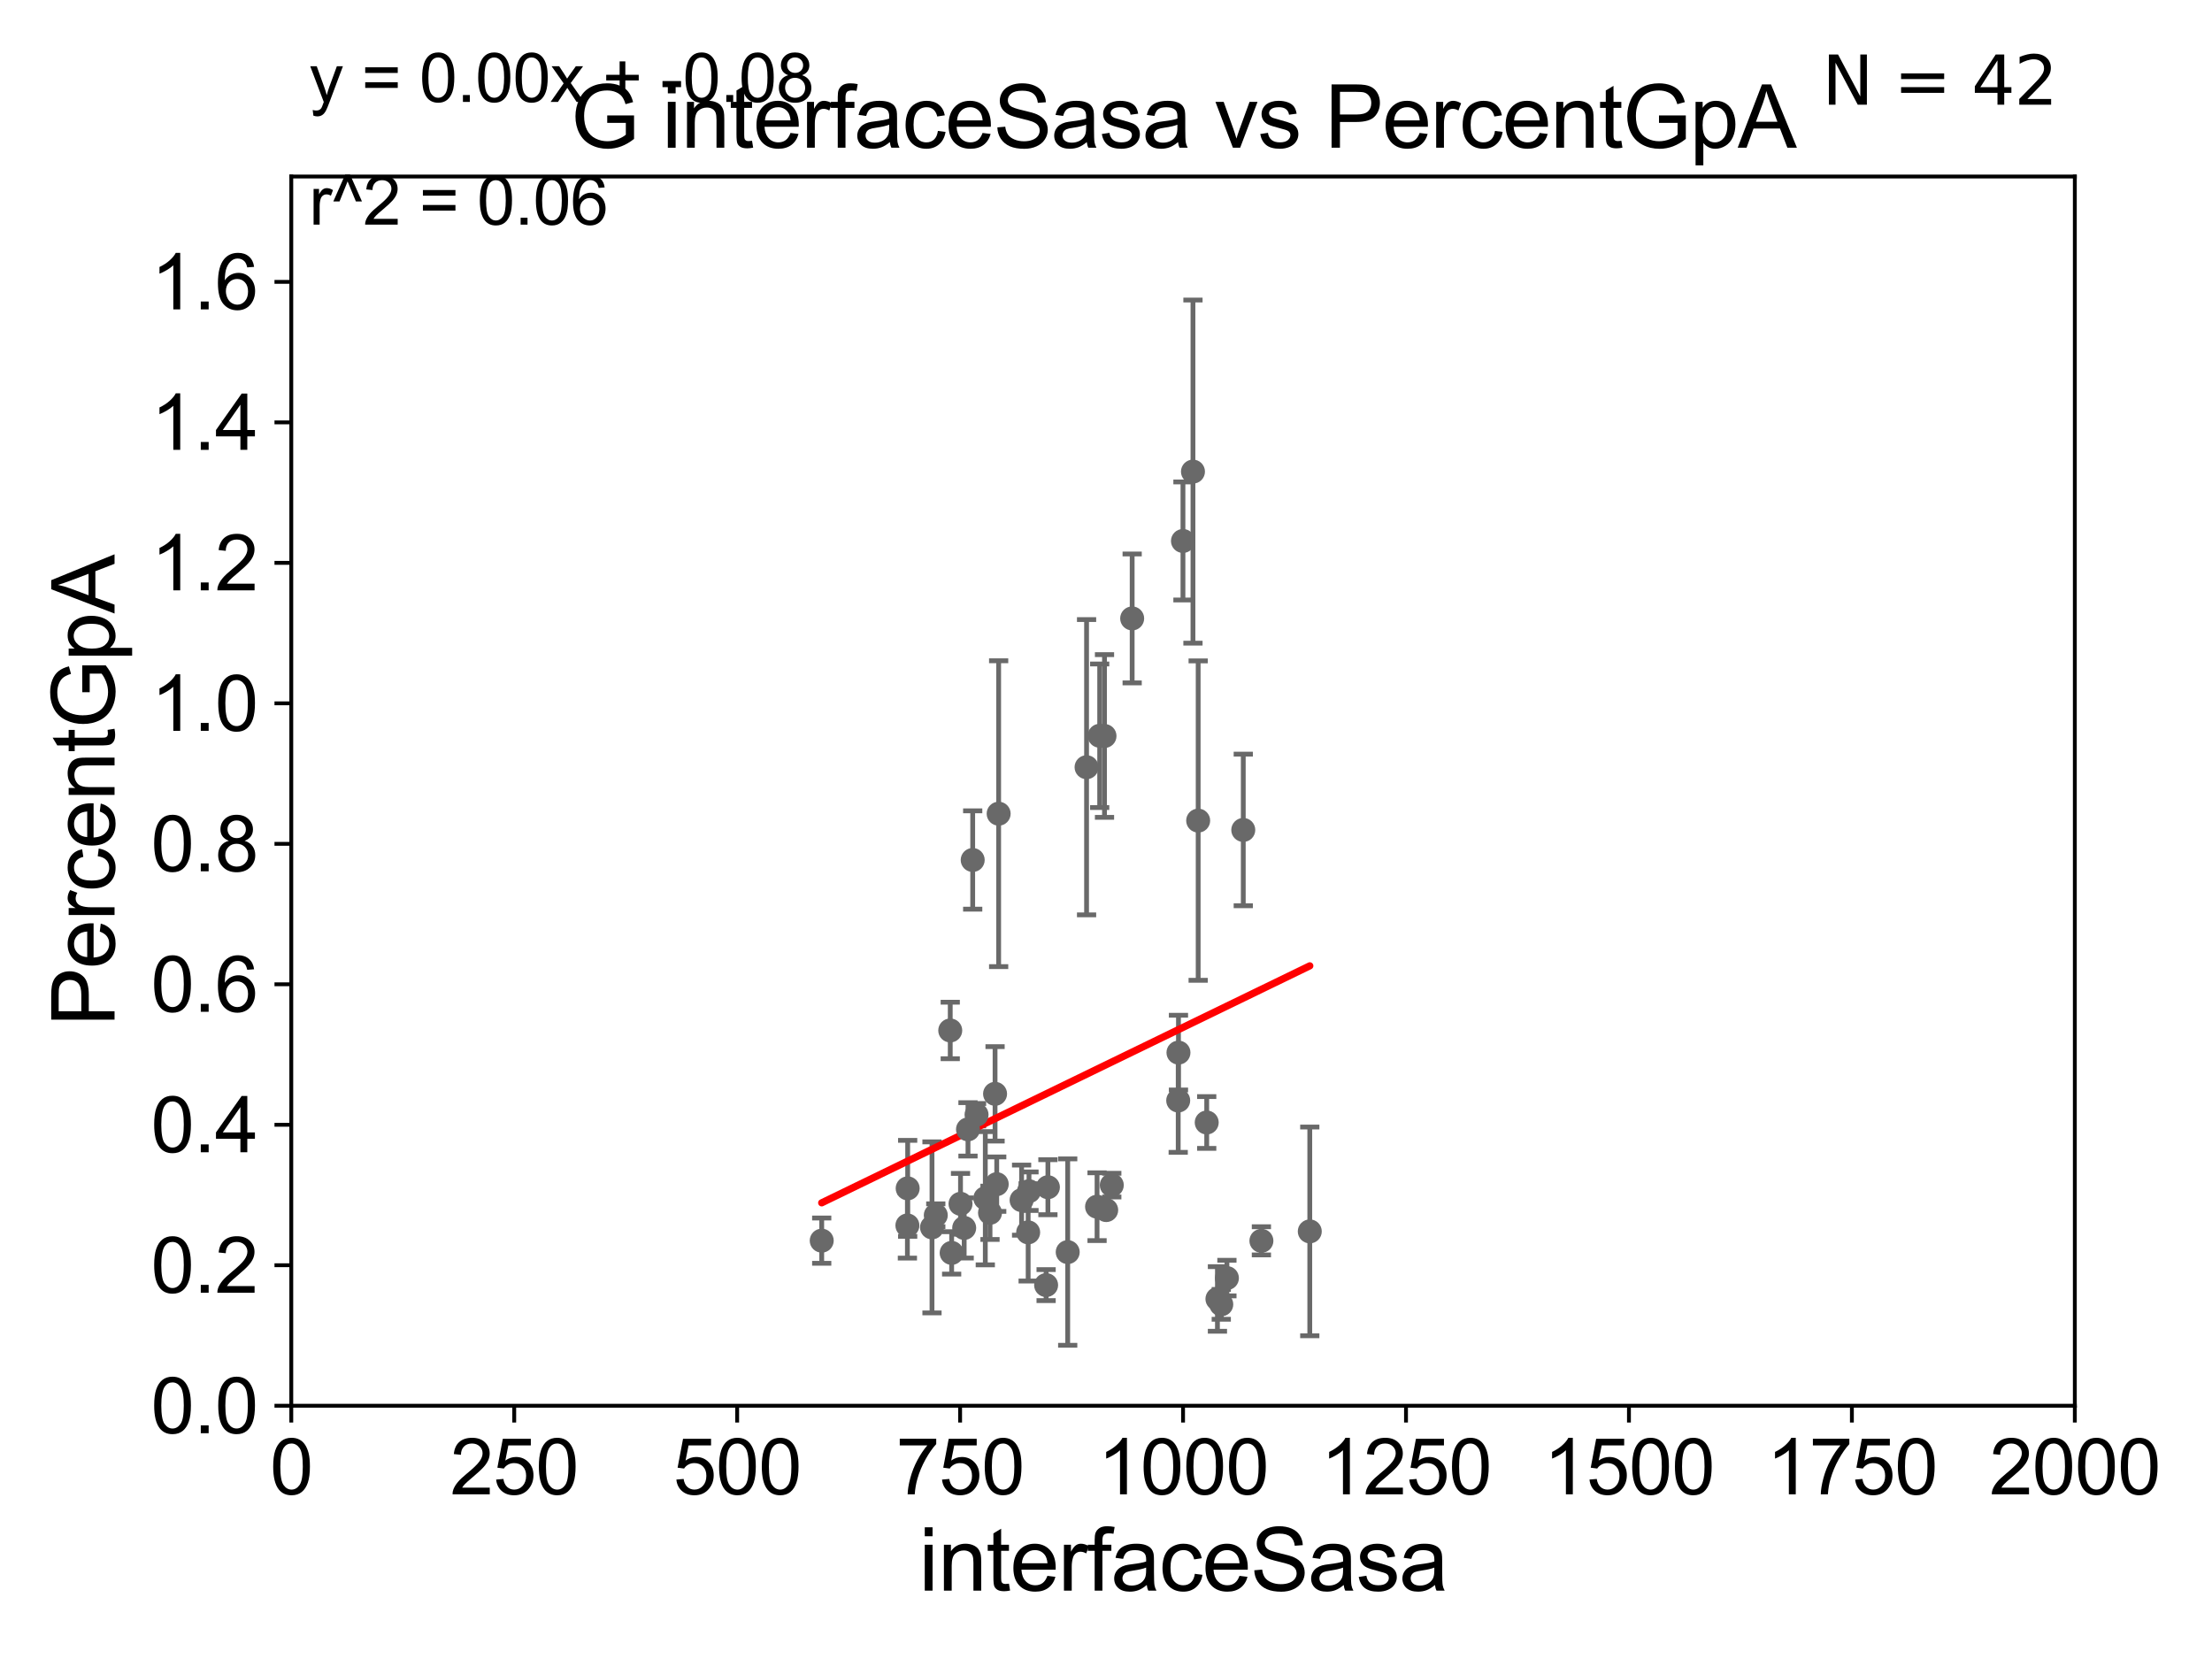 <?xml version="1.0" encoding="utf-8" standalone="no"?>
<!DOCTYPE svg PUBLIC "-//W3C//DTD SVG 1.1//EN"
  "http://www.w3.org/Graphics/SVG/1.1/DTD/svg11.dtd">
<svg xmlns:xlink="http://www.w3.org/1999/xlink" width="460.8pt" height="345.6pt" viewBox="0 0 460.8 345.6" xmlns="http://www.w3.org/2000/svg" version="1.1">
 <defs>
  <style type="text/css">*{stroke-linejoin: round; stroke-linecap: butt}</style>
 </defs>
 <g id="figure_1">
  <g id="patch_1">
   <path d="M 0 345.6 
L 460.8 345.6 
L 460.8 0 
L 0 0 
z
" style="fill: #ffffff"/>
  </g>
  <g id="axes_1">
   <g id="patch_2">
    <path d="M 60.68 292.84 
L 432.225 292.84 
L 432.225 36.775 
L 60.68 36.775 
z
" style="fill: #ffffff"/>
   </g>
   <g id="PathCollection_1">
    <defs>
     <path id="m98d80cdbc0" d="M 0 1.118 
C 0.297 1.118 0.581 1 0.791 0.791 
C 1 0.581 1.118 0.297 1.118 0 
C 1.118 -0.297 1 -0.581 0.791 -0.791 
C 0.581 -1 0.297 -1.118 0 -1.118 
C -0.297 -1.118 -0.581 -1 -0.791 -0.791 
C -1 -0.581 -1.118 -0.297 -1.118 0 
C -1.118 0.297 -1 0.581 -0.791 0.791 
C -0.581 1 -0.297 1.118 0 1.118 
z
" style="stroke: #696969"/>
    </defs>
    <g clip-path="url(#pf5c804425c)">
     <use xlink:href="#m98d80cdbc0" x="258.996" y="172.893" style="fill: #696969; stroke: #696969"/>
     <use xlink:href="#m98d80cdbc0" x="189.028" y="255.283" style="fill: #696969; stroke: #696969"/>
     <use xlink:href="#m98d80cdbc0" x="218.299" y="247.319" style="fill: #696969; stroke: #696969"/>
     <use xlink:href="#m98d80cdbc0" x="249.601" y="170.946" style="fill: #696969; stroke: #696969"/>
     <use xlink:href="#m98d80cdbc0" x="230.441" y="252.081" style="fill: #696969; stroke: #696969"/>
     <use xlink:href="#m98d80cdbc0" x="272.851" y="256.522" style="fill: #696969; stroke: #696969"/>
     <use xlink:href="#m98d80cdbc0" x="208.038" y="169.507" style="fill: #696969; stroke: #696969"/>
     <use xlink:href="#m98d80cdbc0" x="222.423" y="260.834" style="fill: #696969; stroke: #696969"/>
     <use xlink:href="#m98d80cdbc0" x="206.238" y="252.65" style="fill: #696969; stroke: #696969"/>
     <use xlink:href="#m98d80cdbc0" x="246.432" y="112.694" style="fill: #696969; stroke: #696969"/>
     <use xlink:href="#m98d80cdbc0" x="197.953" y="214.664" style="fill: #696969; stroke: #696969"/>
     <use xlink:href="#m98d80cdbc0" x="229.085" y="153.276" style="fill: #696969; stroke: #696969"/>
     <use xlink:href="#m98d80cdbc0" x="212.817" y="250.009" style="fill: #696969; stroke: #696969"/>
     <use xlink:href="#m98d80cdbc0" x="200.093" y="250.776" style="fill: #696969; stroke: #696969"/>
     <use xlink:href="#m98d80cdbc0" x="207.29" y="227.866" style="fill: #696969; stroke: #696969"/>
     <use xlink:href="#m98d80cdbc0" x="253.614" y="270.59" style="fill: #696969; stroke: #696969"/>
     <use xlink:href="#m98d80cdbc0" x="228.538" y="251.376" style="fill: #696969; stroke: #696969"/>
     <use xlink:href="#m98d80cdbc0" x="205.256" y="249.613" style="fill: #696969; stroke: #696969"/>
     <use xlink:href="#m98d80cdbc0" x="217.925" y="267.707" style="fill: #696969; stroke: #696969"/>
     <use xlink:href="#m98d80cdbc0" x="254.413" y="271.722" style="fill: #696969; stroke: #696969"/>
     <use xlink:href="#m98d80cdbc0" x="245.496" y="219.277" style="fill: #696969; stroke: #696969"/>
     <use xlink:href="#m98d80cdbc0" x="251.381" y="233.836" style="fill: #696969; stroke: #696969"/>
     <use xlink:href="#m98d80cdbc0" x="200.858" y="255.803" style="fill: #696969; stroke: #696969"/>
     <use xlink:href="#m98d80cdbc0" x="198.246" y="261.002" style="fill: #696969; stroke: #696969"/>
     <use xlink:href="#m98d80cdbc0" x="171.179" y="258.452" style="fill: #696969; stroke: #696969"/>
     <use xlink:href="#m98d80cdbc0" x="203.433" y="232.212" style="fill: #696969; stroke: #696969"/>
     <use xlink:href="#m98d80cdbc0" x="231.607" y="246.885" style="fill: #696969; stroke: #696969"/>
     <use xlink:href="#m98d80cdbc0" x="207.637" y="246.685" style="fill: #696969; stroke: #696969"/>
     <use xlink:href="#m98d80cdbc0" x="214.184" y="256.723" style="fill: #696969; stroke: #696969"/>
     <use xlink:href="#m98d80cdbc0" x="202.631" y="179.153" style="fill: #696969; stroke: #696969"/>
     <use xlink:href="#m98d80cdbc0" x="245.442" y="229.259" style="fill: #696969; stroke: #696969"/>
     <use xlink:href="#m98d80cdbc0" x="201.65" y="235.267" style="fill: #696969; stroke: #696969"/>
     <use xlink:href="#m98d80cdbc0" x="262.774" y="258.487" style="fill: #696969; stroke: #696969"/>
     <use xlink:href="#m98d80cdbc0" x="194.152" y="255.685" style="fill: #696969; stroke: #696969"/>
     <use xlink:href="#m98d80cdbc0" x="226.352" y="159.824" style="fill: #696969; stroke: #696969"/>
     <use xlink:href="#m98d80cdbc0" x="248.516" y="98.244" style="fill: #696969; stroke: #696969"/>
     <use xlink:href="#m98d80cdbc0" x="189.084" y="247.556" style="fill: #696969; stroke: #696969"/>
     <use xlink:href="#m98d80cdbc0" x="194.94" y="253.157" style="fill: #696969; stroke: #696969"/>
     <use xlink:href="#m98d80cdbc0" x="235.85" y="128.83" style="fill: #696969; stroke: #696969"/>
     <use xlink:href="#m98d80cdbc0" x="214.357" y="248.15" style="fill: #696969; stroke: #696969"/>
     <use xlink:href="#m98d80cdbc0" x="230.088" y="153.321" style="fill: #696969; stroke: #696969"/>
     <use xlink:href="#m98d80cdbc0" x="255.589" y="266.248" style="fill: #696969; stroke: #696969"/>
    </g>
   </g>
   <g id="matplotlib.axis_1">
    <g id="xtick_1">
     <g id="line2d_1">
      <defs>
       <path id="m2e9a9813cb" d="M 0 0 
L 0 3.5 
" style="stroke: #000000; stroke-width: 0.8"/>
      </defs>
      <g>
       <use xlink:href="#m2e9a9813cb" x="60.68" y="292.84" style="stroke: #000000; stroke-width: 0.8"/>
      </g>
     </g>
     <g id="text_1">
      <!-- 0 -->
      <g transform="translate(56.231 311.293)scale(0.16 -0.16)">
       <defs>
        <path id="ArialMT-30" d="M 266 2259 
Q 266 3072 433 3567 
Q 600 4063 929 4331 
Q 1259 4600 1759 4600 
Q 2128 4600 2406 4451 
Q 2684 4303 2865 4023 
Q 3047 3744 3150 3342 
Q 3253 2941 3253 2259 
Q 3253 1453 3087 958 
Q 2922 463 2592 192 
Q 2263 -78 1759 -78 
Q 1097 -78 719 397 
Q 266 969 266 2259 
z
M 844 2259 
Q 844 1131 1108 757 
Q 1372 384 1759 384 
Q 2147 384 2411 759 
Q 2675 1134 2675 2259 
Q 2675 3391 2411 3762 
Q 2147 4134 1753 4134 
Q 1366 4134 1134 3806 
Q 844 3388 844 2259 
z
" transform="scale(0.016)"/>
       </defs>
       <use xlink:href="#ArialMT-30"/>
      </g>
     </g>
    </g>
    <g id="xtick_2">
     <g id="line2d_2">
      <g>
       <use xlink:href="#m2e9a9813cb" x="107.123" y="292.84" style="stroke: #000000; stroke-width: 0.8"/>
      </g>
     </g>
     <g id="text_2">
      <!-- 250 -->
      <g transform="translate(93.777 311.293)scale(0.16 -0.16)">
       <defs>
        <path id="ArialMT-32" d="M 3222 541 
L 3222 0 
L 194 0 
Q 188 203 259 391 
Q 375 700 629 1000 
Q 884 1300 1366 1694 
Q 2113 2306 2375 2664 
Q 2638 3022 2638 3341 
Q 2638 3675 2398 3904 
Q 2159 4134 1775 4134 
Q 1369 4134 1125 3890 
Q 881 3647 878 3216 
L 300 3275 
Q 359 3922 746 4261 
Q 1134 4600 1788 4600 
Q 2447 4600 2831 4234 
Q 3216 3869 3216 3328 
Q 3216 3053 3103 2787 
Q 2991 2522 2730 2228 
Q 2469 1934 1863 1422 
Q 1356 997 1212 845 
Q 1069 694 975 541 
L 3222 541 
z
" transform="scale(0.016)"/>
        <path id="ArialMT-35" d="M 266 1200 
L 856 1250 
Q 922 819 1161 601 
Q 1400 384 1738 384 
Q 2144 384 2425 690 
Q 2706 997 2706 1503 
Q 2706 1984 2436 2262 
Q 2166 2541 1728 2541 
Q 1456 2541 1237 2417 
Q 1019 2294 894 2097 
L 366 2166 
L 809 4519 
L 3088 4519 
L 3088 3981 
L 1259 3981 
L 1013 2750 
Q 1425 3038 1878 3038 
Q 2478 3038 2890 2622 
Q 3303 2206 3303 1553 
Q 3303 931 2941 478 
Q 2500 -78 1738 -78 
Q 1113 -78 717 272 
Q 322 622 266 1200 
z
" transform="scale(0.016)"/>
       </defs>
       <use xlink:href="#ArialMT-32"/>
       <use xlink:href="#ArialMT-35" x="55.615"/>
       <use xlink:href="#ArialMT-30" x="111.23"/>
      </g>
     </g>
    </g>
    <g id="xtick_3">
     <g id="line2d_3">
      <g>
       <use xlink:href="#m2e9a9813cb" x="153.566" y="292.84" style="stroke: #000000; stroke-width: 0.8"/>
      </g>
     </g>
     <g id="text_3">
      <!-- 500 -->
      <g transform="translate(140.22 311.293)scale(0.16 -0.16)">
       <use xlink:href="#ArialMT-35"/>
       <use xlink:href="#ArialMT-30" x="55.615"/>
       <use xlink:href="#ArialMT-30" x="111.23"/>
      </g>
     </g>
    </g>
    <g id="xtick_4">
     <g id="line2d_4">
      <g>
       <use xlink:href="#m2e9a9813cb" x="200.009" y="292.84" style="stroke: #000000; stroke-width: 0.8"/>
      </g>
     </g>
     <g id="text_4">
      <!-- 750 -->
      <g transform="translate(186.663 311.293)scale(0.16 -0.16)">
       <defs>
        <path id="ArialMT-37" d="M 303 3981 
L 303 4522 
L 3269 4522 
L 3269 4084 
Q 2831 3619 2401 2847 
Q 1972 2075 1738 1259 
Q 1569 684 1522 0 
L 944 0 
Q 953 541 1156 1306 
Q 1359 2072 1739 2783 
Q 2119 3494 2547 3981 
L 303 3981 
z
" transform="scale(0.016)"/>
       </defs>
       <use xlink:href="#ArialMT-37"/>
       <use xlink:href="#ArialMT-35" x="55.615"/>
       <use xlink:href="#ArialMT-30" x="111.23"/>
      </g>
     </g>
    </g>
    <g id="xtick_5">
     <g id="line2d_5">
      <g>
       <use xlink:href="#m2e9a9813cb" x="246.452" y="292.84" style="stroke: #000000; stroke-width: 0.8"/>
      </g>
     </g>
     <g id="text_5">
      <!-- 1000 -->
      <g transform="translate(228.657 311.293)scale(0.16 -0.16)">
       <defs>
        <path id="ArialMT-31" d="M 2384 0 
L 1822 0 
L 1822 3584 
Q 1619 3391 1289 3197 
Q 959 3003 697 2906 
L 697 3450 
Q 1169 3672 1522 3987 
Q 1875 4303 2022 4600 
L 2384 4600 
L 2384 0 
z
" transform="scale(0.016)"/>
       </defs>
       <use xlink:href="#ArialMT-31"/>
       <use xlink:href="#ArialMT-30" x="55.615"/>
       <use xlink:href="#ArialMT-30" x="111.23"/>
       <use xlink:href="#ArialMT-30" x="166.846"/>
      </g>
     </g>
    </g>
    <g id="xtick_6">
     <g id="line2d_6">
      <g>
       <use xlink:href="#m2e9a9813cb" x="292.896" y="292.84" style="stroke: #000000; stroke-width: 0.8"/>
      </g>
     </g>
     <g id="text_6">
      <!-- 1250 -->
      <g transform="translate(275.101 311.293)scale(0.16 -0.16)">
       <use xlink:href="#ArialMT-31"/>
       <use xlink:href="#ArialMT-32" x="55.615"/>
       <use xlink:href="#ArialMT-35" x="111.23"/>
       <use xlink:href="#ArialMT-30" x="166.846"/>
      </g>
     </g>
    </g>
    <g id="xtick_7">
     <g id="line2d_7">
      <g>
       <use xlink:href="#m2e9a9813cb" x="339.339" y="292.84" style="stroke: #000000; stroke-width: 0.8"/>
      </g>
     </g>
     <g id="text_7">
      <!-- 1500 -->
      <g transform="translate(321.544 311.293)scale(0.16 -0.16)">
       <use xlink:href="#ArialMT-31"/>
       <use xlink:href="#ArialMT-35" x="55.615"/>
       <use xlink:href="#ArialMT-30" x="111.23"/>
       <use xlink:href="#ArialMT-30" x="166.846"/>
      </g>
     </g>
    </g>
    <g id="xtick_8">
     <g id="line2d_8">
      <g>
       <use xlink:href="#m2e9a9813cb" x="385.782" y="292.84" style="stroke: #000000; stroke-width: 0.8"/>
      </g>
     </g>
     <g id="text_8">
      <!-- 1750 -->
      <g transform="translate(367.987 311.293)scale(0.16 -0.16)">
       <use xlink:href="#ArialMT-31"/>
       <use xlink:href="#ArialMT-37" x="55.615"/>
       <use xlink:href="#ArialMT-35" x="111.23"/>
       <use xlink:href="#ArialMT-30" x="166.846"/>
      </g>
     </g>
    </g>
    <g id="xtick_9">
     <g id="line2d_9">
      <g>
       <use xlink:href="#m2e9a9813cb" x="432.225" y="292.84" style="stroke: #000000; stroke-width: 0.8"/>
      </g>
     </g>
     <g id="text_9">
      <!-- 2000 -->
      <g transform="translate(414.43 311.293)scale(0.16 -0.16)">
       <use xlink:href="#ArialMT-32"/>
       <use xlink:href="#ArialMT-30" x="55.615"/>
       <use xlink:href="#ArialMT-30" x="111.23"/>
       <use xlink:href="#ArialMT-30" x="166.846"/>
      </g>
     </g>
    </g>
    <g id="text_10">
     <!-- interfaceSasa -->
     <g transform="translate(191.423 331.357)scale(0.18 -0.18)">
      <defs>
       <path id="ArialMT-69" d="M 425 3934 
L 425 4581 
L 988 4581 
L 988 3934 
L 425 3934 
z
M 425 0 
L 425 3319 
L 988 3319 
L 988 0 
L 425 0 
z
" transform="scale(0.016)"/>
       <path id="ArialMT-6e" d="M 422 0 
L 422 3319 
L 928 3319 
L 928 2847 
Q 1294 3394 1984 3394 
Q 2284 3394 2536 3286 
Q 2788 3178 2913 3003 
Q 3038 2828 3088 2588 
Q 3119 2431 3119 2041 
L 3119 0 
L 2556 0 
L 2556 2019 
Q 2556 2363 2490 2533 
Q 2425 2703 2258 2804 
Q 2091 2906 1866 2906 
Q 1506 2906 1245 2678 
Q 984 2450 984 1813 
L 984 0 
L 422 0 
z
" transform="scale(0.016)"/>
       <path id="ArialMT-74" d="M 1650 503 
L 1731 6 
Q 1494 -44 1306 -44 
Q 1000 -44 831 53 
Q 663 150 594 308 
Q 525 466 525 972 
L 525 2881 
L 113 2881 
L 113 3319 
L 525 3319 
L 525 4141 
L 1084 4478 
L 1084 3319 
L 1650 3319 
L 1650 2881 
L 1084 2881 
L 1084 941 
Q 1084 700 1114 631 
Q 1144 563 1211 522 
Q 1278 481 1403 481 
Q 1497 481 1650 503 
z
" transform="scale(0.016)"/>
       <path id="ArialMT-65" d="M 2694 1069 
L 3275 997 
Q 3138 488 2766 206 
Q 2394 -75 1816 -75 
Q 1088 -75 661 373 
Q 234 822 234 1631 
Q 234 2469 665 2931 
Q 1097 3394 1784 3394 
Q 2450 3394 2872 2941 
Q 3294 2488 3294 1666 
Q 3294 1616 3291 1516 
L 816 1516 
Q 847 969 1125 678 
Q 1403 388 1819 388 
Q 2128 388 2347 550 
Q 2566 713 2694 1069 
z
M 847 1978 
L 2700 1978 
Q 2663 2397 2488 2606 
Q 2219 2931 1791 2931 
Q 1403 2931 1139 2672 
Q 875 2413 847 1978 
z
" transform="scale(0.016)"/>
       <path id="ArialMT-72" d="M 416 0 
L 416 3319 
L 922 3319 
L 922 2816 
Q 1116 3169 1280 3281 
Q 1444 3394 1641 3394 
Q 1925 3394 2219 3213 
L 2025 2691 
Q 1819 2813 1613 2813 
Q 1428 2813 1281 2702 
Q 1134 2591 1072 2394 
Q 978 2094 978 1738 
L 978 0 
L 416 0 
z
" transform="scale(0.016)"/>
       <path id="ArialMT-66" d="M 556 0 
L 556 2881 
L 59 2881 
L 59 3319 
L 556 3319 
L 556 3672 
Q 556 4006 616 4169 
Q 697 4388 901 4523 
Q 1106 4659 1475 4659 
Q 1713 4659 2000 4603 
L 1916 4113 
Q 1741 4144 1584 4144 
Q 1328 4144 1222 4034 
Q 1116 3925 1116 3625 
L 1116 3319 
L 1763 3319 
L 1763 2881 
L 1116 2881 
L 1116 0 
L 556 0 
z
" transform="scale(0.016)"/>
       <path id="ArialMT-61" d="M 2588 409 
Q 2275 144 1986 34 
Q 1697 -75 1366 -75 
Q 819 -75 525 192 
Q 231 459 231 875 
Q 231 1119 342 1320 
Q 453 1522 633 1644 
Q 813 1766 1038 1828 
Q 1203 1872 1538 1913 
Q 2219 1994 2541 2106 
Q 2544 2222 2544 2253 
Q 2544 2597 2384 2738 
Q 2169 2928 1744 2928 
Q 1347 2928 1158 2789 
Q 969 2650 878 2297 
L 328 2372 
Q 403 2725 575 2942 
Q 747 3159 1072 3276 
Q 1397 3394 1825 3394 
Q 2250 3394 2515 3294 
Q 2781 3194 2906 3042 
Q 3031 2891 3081 2659 
Q 3109 2516 3109 2141 
L 3109 1391 
Q 3109 606 3145 398 
Q 3181 191 3288 0 
L 2700 0 
Q 2613 175 2588 409 
z
M 2541 1666 
Q 2234 1541 1622 1453 
Q 1275 1403 1131 1340 
Q 988 1278 909 1158 
Q 831 1038 831 891 
Q 831 666 1001 516 
Q 1172 366 1500 366 
Q 1825 366 2078 508 
Q 2331 650 2450 897 
Q 2541 1088 2541 1459 
L 2541 1666 
z
" transform="scale(0.016)"/>
       <path id="ArialMT-63" d="M 2588 1216 
L 3141 1144 
Q 3050 572 2676 248 
Q 2303 -75 1759 -75 
Q 1078 -75 664 370 
Q 250 816 250 1647 
Q 250 2184 428 2587 
Q 606 2991 970 3192 
Q 1334 3394 1763 3394 
Q 2303 3394 2647 3120 
Q 2991 2847 3088 2344 
L 2541 2259 
Q 2463 2594 2264 2762 
Q 2066 2931 1784 2931 
Q 1359 2931 1093 2626 
Q 828 2322 828 1663 
Q 828 994 1084 691 
Q 1341 388 1753 388 
Q 2084 388 2306 591 
Q 2528 794 2588 1216 
z
" transform="scale(0.016)"/>
       <path id="ArialMT-53" d="M 288 1472 
L 859 1522 
Q 900 1178 1048 958 
Q 1197 738 1509 602 
Q 1822 466 2213 466 
Q 2559 466 2825 569 
Q 3091 672 3220 851 
Q 3350 1031 3350 1244 
Q 3350 1459 3225 1620 
Q 3100 1781 2813 1891 
Q 2628 1963 1997 2114 
Q 1366 2266 1113 2400 
Q 784 2572 623 2826 
Q 463 3081 463 3397 
Q 463 3744 659 4045 
Q 856 4347 1234 4503 
Q 1613 4659 2075 4659 
Q 2584 4659 2973 4495 
Q 3363 4331 3572 4012 
Q 3781 3694 3797 3291 
L 3216 3247 
Q 3169 3681 2898 3903 
Q 2628 4125 2100 4125 
Q 1550 4125 1298 3923 
Q 1047 3722 1047 3438 
Q 1047 3191 1225 3031 
Q 1400 2872 2139 2705 
Q 2878 2538 3153 2413 
Q 3553 2228 3743 1945 
Q 3934 1663 3934 1294 
Q 3934 928 3725 604 
Q 3516 281 3123 101 
Q 2731 -78 2241 -78 
Q 1619 -78 1198 103 
Q 778 284 539 648 
Q 300 1013 288 1472 
z
" transform="scale(0.016)"/>
       <path id="ArialMT-73" d="M 197 991 
L 753 1078 
Q 800 744 1014 566 
Q 1228 388 1613 388 
Q 2000 388 2187 545 
Q 2375 703 2375 916 
Q 2375 1106 2209 1216 
Q 2094 1291 1634 1406 
Q 1016 1563 777 1677 
Q 538 1791 414 1992 
Q 291 2194 291 2438 
Q 291 2659 392 2848 
Q 494 3038 669 3163 
Q 800 3259 1026 3326 
Q 1253 3394 1513 3394 
Q 1903 3394 2198 3281 
Q 2494 3169 2634 2976 
Q 2775 2784 2828 2463 
L 2278 2388 
Q 2241 2644 2061 2787 
Q 1881 2931 1553 2931 
Q 1166 2931 1000 2803 
Q 834 2675 834 2503 
Q 834 2394 903 2306 
Q 972 2216 1119 2156 
Q 1203 2125 1616 2013 
Q 2213 1853 2448 1751 
Q 2684 1650 2818 1456 
Q 2953 1263 2953 975 
Q 2953 694 2789 445 
Q 2625 197 2315 61 
Q 2006 -75 1616 -75 
Q 969 -75 630 194 
Q 291 463 197 991 
z
" transform="scale(0.016)"/>
      </defs>
      <use xlink:href="#ArialMT-69"/>
      <use xlink:href="#ArialMT-6e" x="22.217"/>
      <use xlink:href="#ArialMT-74" x="77.832"/>
      <use xlink:href="#ArialMT-65" x="105.615"/>
      <use xlink:href="#ArialMT-72" x="161.23"/>
      <use xlink:href="#ArialMT-66" x="194.531"/>
      <use xlink:href="#ArialMT-61" x="222.314"/>
      <use xlink:href="#ArialMT-63" x="277.93"/>
      <use xlink:href="#ArialMT-65" x="327.93"/>
      <use xlink:href="#ArialMT-53" x="383.545"/>
      <use xlink:href="#ArialMT-61" x="450.244"/>
      <use xlink:href="#ArialMT-73" x="505.859"/>
      <use xlink:href="#ArialMT-61" x="555.859"/>
     </g>
    </g>
   </g>
   <g id="matplotlib.axis_2">
    <g id="ytick_1">
     <g id="line2d_10">
      <defs>
       <path id="mb08fc7fa51" d="M 0 0 
L -3.5 0 
" style="stroke: #000000; stroke-width: 0.8"/>
      </defs>
      <g>
       <use xlink:href="#mb08fc7fa51" x="60.68" y="292.84" style="stroke: #000000; stroke-width: 0.8"/>
      </g>
     </g>
     <g id="text_11">
      <!-- 0.0 -->
      <g transform="translate(31.44 298.566)scale(0.16 -0.16)">
       <defs>
        <path id="ArialMT-2e" d="M 581 0 
L 581 641 
L 1222 641 
L 1222 0 
L 581 0 
z
" transform="scale(0.016)"/>
       </defs>
       <use xlink:href="#ArialMT-30"/>
       <use xlink:href="#ArialMT-2e" x="55.615"/>
       <use xlink:href="#ArialMT-30" x="83.398"/>
      </g>
     </g>
    </g>
    <g id="ytick_2">
     <g id="line2d_11">
      <g>
       <use xlink:href="#mb08fc7fa51" x="60.68" y="263.575" style="stroke: #000000; stroke-width: 0.8"/>
      </g>
     </g>
     <g id="text_12">
      <!-- 0.2 -->
      <g transform="translate(31.44 269.302)scale(0.16 -0.16)">
       <use xlink:href="#ArialMT-30"/>
       <use xlink:href="#ArialMT-2e" x="55.615"/>
       <use xlink:href="#ArialMT-32" x="83.398"/>
      </g>
     </g>
    </g>
    <g id="ytick_3">
     <g id="line2d_12">
      <g>
       <use xlink:href="#mb08fc7fa51" x="60.68" y="234.311" style="stroke: #000000; stroke-width: 0.8"/>
      </g>
     </g>
     <g id="text_13">
      <!-- 0.4 -->
      <g transform="translate(31.44 240.037)scale(0.16 -0.16)">
       <defs>
        <path id="ArialMT-34" d="M 2069 0 
L 2069 1097 
L 81 1097 
L 81 1613 
L 2172 4581 
L 2631 4581 
L 2631 1613 
L 3250 1613 
L 3250 1097 
L 2631 1097 
L 2631 0 
L 2069 0 
z
M 2069 1613 
L 2069 3678 
L 634 1613 
L 2069 1613 
z
" transform="scale(0.016)"/>
       </defs>
       <use xlink:href="#ArialMT-30"/>
       <use xlink:href="#ArialMT-2e" x="55.615"/>
       <use xlink:href="#ArialMT-34" x="83.398"/>
      </g>
     </g>
    </g>
    <g id="ytick_4">
     <g id="line2d_13">
      <g>
       <use xlink:href="#mb08fc7fa51" x="60.68" y="205.046" style="stroke: #000000; stroke-width: 0.8"/>
      </g>
     </g>
     <g id="text_14">
      <!-- 0.6 -->
      <g transform="translate(31.44 210.772)scale(0.16 -0.16)">
       <defs>
        <path id="ArialMT-36" d="M 3184 3459 
L 2625 3416 
Q 2550 3747 2413 3897 
Q 2184 4138 1850 4138 
Q 1581 4138 1378 3988 
Q 1113 3794 959 3422 
Q 806 3050 800 2363 
Q 1003 2672 1297 2822 
Q 1591 2972 1913 2972 
Q 2475 2972 2870 2558 
Q 3266 2144 3266 1488 
Q 3266 1056 3080 686 
Q 2894 316 2569 119 
Q 2244 -78 1831 -78 
Q 1128 -78 684 439 
Q 241 956 241 2144 
Q 241 3472 731 4075 
Q 1159 4600 1884 4600 
Q 2425 4600 2770 4297 
Q 3116 3994 3184 3459 
z
M 888 1484 
Q 888 1194 1011 928 
Q 1134 663 1356 523 
Q 1578 384 1822 384 
Q 2178 384 2434 671 
Q 2691 959 2691 1453 
Q 2691 1928 2437 2201 
Q 2184 2475 1800 2475 
Q 1419 2475 1153 2201 
Q 888 1928 888 1484 
z
" transform="scale(0.016)"/>
       </defs>
       <use xlink:href="#ArialMT-30"/>
       <use xlink:href="#ArialMT-2e" x="55.615"/>
       <use xlink:href="#ArialMT-36" x="83.398"/>
      </g>
     </g>
    </g>
    <g id="ytick_5">
     <g id="line2d_14">
      <g>
       <use xlink:href="#mb08fc7fa51" x="60.68" y="175.782" style="stroke: #000000; stroke-width: 0.8"/>
      </g>
     </g>
     <g id="text_15">
      <!-- 0.8 -->
      <g transform="translate(31.44 181.508)scale(0.16 -0.16)">
       <defs>
        <path id="ArialMT-38" d="M 1131 2484 
Q 781 2613 612 2850 
Q 444 3088 444 3419 
Q 444 3919 803 4259 
Q 1163 4600 1759 4600 
Q 2359 4600 2725 4251 
Q 3091 3903 3091 3403 
Q 3091 3084 2923 2848 
Q 2756 2613 2416 2484 
Q 2838 2347 3058 2040 
Q 3278 1734 3278 1309 
Q 3278 722 2862 322 
Q 2447 -78 1769 -78 
Q 1091 -78 675 323 
Q 259 725 259 1325 
Q 259 1772 486 2073 
Q 713 2375 1131 2484 
z
M 1019 3438 
Q 1019 3113 1228 2906 
Q 1438 2700 1772 2700 
Q 2097 2700 2305 2904 
Q 2513 3109 2513 3406 
Q 2513 3716 2298 3927 
Q 2084 4138 1766 4138 
Q 1444 4138 1231 3931 
Q 1019 3725 1019 3438 
z
M 838 1322 
Q 838 1081 952 856 
Q 1066 631 1291 507 
Q 1516 384 1775 384 
Q 2178 384 2440 643 
Q 2703 903 2703 1303 
Q 2703 1709 2433 1975 
Q 2163 2241 1756 2241 
Q 1359 2241 1098 1978 
Q 838 1716 838 1322 
z
" transform="scale(0.016)"/>
       </defs>
       <use xlink:href="#ArialMT-30"/>
       <use xlink:href="#ArialMT-2e" x="55.615"/>
       <use xlink:href="#ArialMT-38" x="83.398"/>
      </g>
     </g>
    </g>
    <g id="ytick_6">
     <g id="line2d_15">
      <g>
       <use xlink:href="#mb08fc7fa51" x="60.68" y="146.517" style="stroke: #000000; stroke-width: 0.8"/>
      </g>
     </g>
     <g id="text_16">
      <!-- 1.0 -->
      <g transform="translate(31.44 152.243)scale(0.16 -0.16)">
       <use xlink:href="#ArialMT-31"/>
       <use xlink:href="#ArialMT-2e" x="55.615"/>
       <use xlink:href="#ArialMT-30" x="83.398"/>
      </g>
     </g>
    </g>
    <g id="ytick_7">
     <g id="line2d_16">
      <g>
       <use xlink:href="#mb08fc7fa51" x="60.68" y="117.252" style="stroke: #000000; stroke-width: 0.8"/>
      </g>
     </g>
     <g id="text_17">
      <!-- 1.2 -->
      <g transform="translate(31.44 122.979)scale(0.16 -0.16)">
       <use xlink:href="#ArialMT-31"/>
       <use xlink:href="#ArialMT-2e" x="55.615"/>
       <use xlink:href="#ArialMT-32" x="83.398"/>
      </g>
     </g>
    </g>
    <g id="ytick_8">
     <g id="line2d_17">
      <g>
       <use xlink:href="#mb08fc7fa51" x="60.68" y="87.988" style="stroke: #000000; stroke-width: 0.8"/>
      </g>
     </g>
     <g id="text_18">
      <!-- 1.4 -->
      <g transform="translate(31.44 93.714)scale(0.16 -0.16)">
       <use xlink:href="#ArialMT-31"/>
       <use xlink:href="#ArialMT-2e" x="55.615"/>
       <use xlink:href="#ArialMT-34" x="83.398"/>
      </g>
     </g>
    </g>
    <g id="ytick_9">
     <g id="line2d_18">
      <g>
       <use xlink:href="#mb08fc7fa51" x="60.68" y="58.723" style="stroke: #000000; stroke-width: 0.8"/>
      </g>
     </g>
     <g id="text_19">
      <!-- 1.6 -->
      <g transform="translate(31.44 64.45)scale(0.16 -0.16)">
       <use xlink:href="#ArialMT-31"/>
       <use xlink:href="#ArialMT-2e" x="55.615"/>
       <use xlink:href="#ArialMT-36" x="83.398"/>
      </g>
     </g>
    </g>
    <g id="text_20">
     <!-- PercentGpA -->
     <g transform="translate(23.863 213.831)rotate(-90)scale(0.18 -0.18)">
      <defs>
       <path id="ArialMT-50" d="M 494 0 
L 494 4581 
L 2222 4581 
Q 2678 4581 2919 4538 
Q 3256 4481 3484 4323 
Q 3713 4166 3852 3881 
Q 3991 3597 3991 3256 
Q 3991 2672 3619 2267 
Q 3247 1863 2275 1863 
L 1100 1863 
L 1100 0 
L 494 0 
z
M 1100 2403 
L 2284 2403 
Q 2872 2403 3119 2622 
Q 3366 2841 3366 3238 
Q 3366 3525 3220 3729 
Q 3075 3934 2838 4000 
Q 2684 4041 2272 4041 
L 1100 4041 
L 1100 2403 
z
" transform="scale(0.016)"/>
       <path id="ArialMT-47" d="M 2638 1797 
L 2638 2334 
L 4578 2338 
L 4578 638 
Q 4131 281 3656 101 
Q 3181 -78 2681 -78 
Q 2006 -78 1454 211 
Q 903 500 622 1047 
Q 341 1594 341 2269 
Q 341 2938 620 3517 
Q 900 4097 1425 4378 
Q 1950 4659 2634 4659 
Q 3131 4659 3532 4498 
Q 3934 4338 4162 4050 
Q 4391 3763 4509 3300 
L 3963 3150 
Q 3859 3500 3706 3700 
Q 3553 3900 3268 4020 
Q 2984 4141 2638 4141 
Q 2222 4141 1919 4014 
Q 1616 3888 1430 3681 
Q 1244 3475 1141 3228 
Q 966 2803 966 2306 
Q 966 1694 1177 1281 
Q 1388 869 1791 669 
Q 2194 469 2647 469 
Q 3041 469 3416 620 
Q 3791 772 3984 944 
L 3984 1797 
L 2638 1797 
z
" transform="scale(0.016)"/>
       <path id="ArialMT-70" d="M 422 -1272 
L 422 3319 
L 934 3319 
L 934 2888 
Q 1116 3141 1344 3267 
Q 1572 3394 1897 3394 
Q 2322 3394 2647 3175 
Q 2972 2956 3137 2557 
Q 3303 2159 3303 1684 
Q 3303 1175 3120 767 
Q 2938 359 2589 142 
Q 2241 -75 1856 -75 
Q 1575 -75 1351 44 
Q 1128 163 984 344 
L 984 -1272 
L 422 -1272 
z
M 931 1641 
Q 931 1000 1190 694 
Q 1450 388 1819 388 
Q 2194 388 2461 705 
Q 2728 1022 2728 1688 
Q 2728 2322 2467 2637 
Q 2206 2953 1844 2953 
Q 1484 2953 1207 2617 
Q 931 2281 931 1641 
z
" transform="scale(0.016)"/>
       <path id="ArialMT-41" d="M -9 0 
L 1750 4581 
L 2403 4581 
L 4278 0 
L 3588 0 
L 3053 1388 
L 1138 1388 
L 634 0 
L -9 0 
z
M 1313 1881 
L 2866 1881 
L 2388 3150 
Q 2169 3728 2063 4100 
Q 1975 3659 1816 3225 
L 1313 1881 
z
" transform="scale(0.016)"/>
      </defs>
      <use xlink:href="#ArialMT-50"/>
      <use xlink:href="#ArialMT-65" x="66.699"/>
      <use xlink:href="#ArialMT-72" x="122.314"/>
      <use xlink:href="#ArialMT-63" x="155.615"/>
      <use xlink:href="#ArialMT-65" x="205.615"/>
      <use xlink:href="#ArialMT-6e" x="261.23"/>
      <use xlink:href="#ArialMT-74" x="316.846"/>
      <use xlink:href="#ArialMT-47" x="344.629"/>
      <use xlink:href="#ArialMT-70" x="422.412"/>
      <use xlink:href="#ArialMT-41" x="478.027"/>
     </g>
    </g>
   </g>
   <g id="LineCollection_1">
    <path d="M 258.996 188.684 
L 258.996 157.102 
" clip-path="url(#pf5c804425c)" style="fill: none; stroke: #696969"/>
    <path d="M 189.028 262.089 
L 189.028 248.477 
" clip-path="url(#pf5c804425c)" style="fill: none; stroke: #696969"/>
    <path d="M 218.299 253.048 
L 218.299 241.591 
" clip-path="url(#pf5c804425c)" style="fill: none; stroke: #696969"/>
    <path d="M 249.601 204.216 
L 249.601 137.675 
" clip-path="url(#pf5c804425c)" style="fill: none; stroke: #696969"/>
    <path d="M 230.441 253.009 
L 230.441 251.154 
" clip-path="url(#pf5c804425c)" style="fill: none; stroke: #696969"/>
    <path d="M 272.851 278.265 
L 272.851 234.779 
" clip-path="url(#pf5c804425c)" style="fill: none; stroke: #696969"/>
    <path d="M 208.038 201.362 
L 208.038 137.652 
" clip-path="url(#pf5c804425c)" style="fill: none; stroke: #696969"/>
    <path d="M 222.423 280.25 
L 222.423 241.418 
" clip-path="url(#pf5c804425c)" style="fill: none; stroke: #696969"/>
    <path d="M 206.238 258.203 
L 206.238 247.098 
" clip-path="url(#pf5c804425c)" style="fill: none; stroke: #696969"/>
    <path d="M 246.432 124.987 
L 246.432 100.401 
" clip-path="url(#pf5c804425c)" style="fill: none; stroke: #696969"/>
    <path d="M 197.953 220.552 
L 197.953 208.777 
" clip-path="url(#pf5c804425c)" style="fill: none; stroke: #696969"/>
    <path d="M 229.085 168.229 
L 229.085 138.323 
" clip-path="url(#pf5c804425c)" style="fill: none; stroke: #696969"/>
    <path d="M 212.817 257.312 
L 212.817 242.705 
" clip-path="url(#pf5c804425c)" style="fill: none; stroke: #696969"/>
    <path d="M 200.093 257.105 
L 200.093 244.446 
" clip-path="url(#pf5c804425c)" style="fill: none; stroke: #696969"/>
    <path d="M 207.29 237.702 
L 207.29 218.03 
" clip-path="url(#pf5c804425c)" style="fill: none; stroke: #696969"/>
    <path d="M 253.614 277.318 
L 253.614 263.863 
" clip-path="url(#pf5c804425c)" style="fill: none; stroke: #696969"/>
    <path d="M 228.538 258.437 
L 228.538 244.315 
" clip-path="url(#pf5c804425c)" style="fill: none; stroke: #696969"/>
    <path d="M 205.256 263.493 
L 205.256 235.733 
" clip-path="url(#pf5c804425c)" style="fill: none; stroke: #696969"/>
    <path d="M 217.925 270.937 
L 217.925 264.478 
" clip-path="url(#pf5c804425c)" style="fill: none; stroke: #696969"/>
    <path d="M 254.413 274.828 
L 254.413 268.615 
" clip-path="url(#pf5c804425c)" style="fill: none; stroke: #696969"/>
    <path d="M 245.496 227.063 
L 245.496 211.491 
" clip-path="url(#pf5c804425c)" style="fill: none; stroke: #696969"/>
    <path d="M 251.381 239.232 
L 251.381 228.441 
" clip-path="url(#pf5c804425c)" style="fill: none; stroke: #696969"/>
    <path d="M 200.858 262.07 
L 200.858 249.537 
" clip-path="url(#pf5c804425c)" style="fill: none; stroke: #696969"/>
    <path d="M 198.246 265.417 
L 198.246 256.587 
" clip-path="url(#pf5c804425c)" style="fill: none; stroke: #696969"/>
    <path d="M 171.179 263.167 
L 171.179 253.737 
" clip-path="url(#pf5c804425c)" style="fill: none; stroke: #696969"/>
    <path d="M 203.433 234.539 
L 203.433 229.884 
" clip-path="url(#pf5c804425c)" style="fill: none; stroke: #696969"/>
    <path d="M 231.607 249.355 
L 231.607 244.416 
" clip-path="url(#pf5c804425c)" style="fill: none; stroke: #696969"/>
    <path d="M 207.637 252.356 
L 207.637 241.013 
" clip-path="url(#pf5c804425c)" style="fill: none; stroke: #696969"/>
    <path d="M 214.184 266.86 
L 214.184 246.586 
" clip-path="url(#pf5c804425c)" style="fill: none; stroke: #696969"/>
    <path d="M 202.631 189.393 
L 202.631 168.912 
" clip-path="url(#pf5c804425c)" style="fill: none; stroke: #696969"/>
    <path d="M 245.442 240.051 
L 245.442 218.466 
" clip-path="url(#pf5c804425c)" style="fill: none; stroke: #696969"/>
    <path d="M 201.65 240.826 
L 201.65 229.709 
" clip-path="url(#pf5c804425c)" style="fill: none; stroke: #696969"/>
    <path d="M 262.774 261.421 
L 262.774 255.553 
" clip-path="url(#pf5c804425c)" style="fill: none; stroke: #696969"/>
    <path d="M 194.152 273.5 
L 194.152 237.871 
" clip-path="url(#pf5c804425c)" style="fill: none; stroke: #696969"/>
    <path d="M 226.352 190.579 
L 226.352 129.068 
" clip-path="url(#pf5c804425c)" style="fill: none; stroke: #696969"/>
    <path d="M 248.516 133.986 
L 248.516 62.503 
" clip-path="url(#pf5c804425c)" style="fill: none; stroke: #696969"/>
    <path d="M 189.084 257.55 
L 189.084 237.562 
" clip-path="url(#pf5c804425c)" style="fill: none; stroke: #696969"/>
    <path d="M 194.94 255.535 
L 194.94 250.779 
" clip-path="url(#pf5c804425c)" style="fill: none; stroke: #696969"/>
    <path d="M 235.85 142.256 
L 235.85 115.404 
" clip-path="url(#pf5c804425c)" style="fill: none; stroke: #696969"/>
    <path d="M 214.357 252.161 
L 214.357 244.14 
" clip-path="url(#pf5c804425c)" style="fill: none; stroke: #696969"/>
    <path d="M 230.088 170.269 
L 230.088 136.372 
" clip-path="url(#pf5c804425c)" style="fill: none; stroke: #696969"/>
    <path d="M 255.589 269.956 
L 255.589 262.541 
" clip-path="url(#pf5c804425c)" style="fill: none; stroke: #696969"/>
   </g>
   <g id="line2d_19">
    <defs>
     <path id="m89bc34c327" d="M 2 0 
L -2 -0 
" style="stroke: #696969"/>
    </defs>
    <g clip-path="url(#pf5c804425c)">
     <use xlink:href="#m89bc34c327" x="258.996" y="188.684" style="fill: #696969; stroke: #696969"/>
     <use xlink:href="#m89bc34c327" x="189.028" y="262.089" style="fill: #696969; stroke: #696969"/>
     <use xlink:href="#m89bc34c327" x="218.299" y="253.048" style="fill: #696969; stroke: #696969"/>
     <use xlink:href="#m89bc34c327" x="249.601" y="204.216" style="fill: #696969; stroke: #696969"/>
     <use xlink:href="#m89bc34c327" x="230.441" y="253.009" style="fill: #696969; stroke: #696969"/>
     <use xlink:href="#m89bc34c327" x="272.851" y="278.265" style="fill: #696969; stroke: #696969"/>
     <use xlink:href="#m89bc34c327" x="208.038" y="201.362" style="fill: #696969; stroke: #696969"/>
     <use xlink:href="#m89bc34c327" x="222.423" y="280.25" style="fill: #696969; stroke: #696969"/>
     <use xlink:href="#m89bc34c327" x="206.238" y="258.203" style="fill: #696969; stroke: #696969"/>
     <use xlink:href="#m89bc34c327" x="246.432" y="124.987" style="fill: #696969; stroke: #696969"/>
     <use xlink:href="#m89bc34c327" x="197.953" y="220.552" style="fill: #696969; stroke: #696969"/>
     <use xlink:href="#m89bc34c327" x="229.085" y="168.229" style="fill: #696969; stroke: #696969"/>
     <use xlink:href="#m89bc34c327" x="212.817" y="257.312" style="fill: #696969; stroke: #696969"/>
     <use xlink:href="#m89bc34c327" x="200.093" y="257.105" style="fill: #696969; stroke: #696969"/>
     <use xlink:href="#m89bc34c327" x="207.29" y="237.702" style="fill: #696969; stroke: #696969"/>
     <use xlink:href="#m89bc34c327" x="253.614" y="277.318" style="fill: #696969; stroke: #696969"/>
     <use xlink:href="#m89bc34c327" x="228.538" y="258.437" style="fill: #696969; stroke: #696969"/>
     <use xlink:href="#m89bc34c327" x="205.256" y="263.493" style="fill: #696969; stroke: #696969"/>
     <use xlink:href="#m89bc34c327" x="217.925" y="270.937" style="fill: #696969; stroke: #696969"/>
     <use xlink:href="#m89bc34c327" x="254.413" y="274.828" style="fill: #696969; stroke: #696969"/>
     <use xlink:href="#m89bc34c327" x="245.496" y="227.063" style="fill: #696969; stroke: #696969"/>
     <use xlink:href="#m89bc34c327" x="251.381" y="239.232" style="fill: #696969; stroke: #696969"/>
     <use xlink:href="#m89bc34c327" x="200.858" y="262.07" style="fill: #696969; stroke: #696969"/>
     <use xlink:href="#m89bc34c327" x="198.246" y="265.417" style="fill: #696969; stroke: #696969"/>
     <use xlink:href="#m89bc34c327" x="171.179" y="263.167" style="fill: #696969; stroke: #696969"/>
     <use xlink:href="#m89bc34c327" x="203.433" y="234.539" style="fill: #696969; stroke: #696969"/>
     <use xlink:href="#m89bc34c327" x="231.607" y="249.355" style="fill: #696969; stroke: #696969"/>
     <use xlink:href="#m89bc34c327" x="207.637" y="252.356" style="fill: #696969; stroke: #696969"/>
     <use xlink:href="#m89bc34c327" x="214.184" y="266.86" style="fill: #696969; stroke: #696969"/>
     <use xlink:href="#m89bc34c327" x="202.631" y="189.393" style="fill: #696969; stroke: #696969"/>
     <use xlink:href="#m89bc34c327" x="245.442" y="240.051" style="fill: #696969; stroke: #696969"/>
     <use xlink:href="#m89bc34c327" x="201.65" y="240.826" style="fill: #696969; stroke: #696969"/>
     <use xlink:href="#m89bc34c327" x="262.774" y="261.421" style="fill: #696969; stroke: #696969"/>
     <use xlink:href="#m89bc34c327" x="194.152" y="273.5" style="fill: #696969; stroke: #696969"/>
     <use xlink:href="#m89bc34c327" x="226.352" y="190.579" style="fill: #696969; stroke: #696969"/>
     <use xlink:href="#m89bc34c327" x="248.516" y="133.986" style="fill: #696969; stroke: #696969"/>
     <use xlink:href="#m89bc34c327" x="189.084" y="257.55" style="fill: #696969; stroke: #696969"/>
     <use xlink:href="#m89bc34c327" x="194.94" y="255.535" style="fill: #696969; stroke: #696969"/>
     <use xlink:href="#m89bc34c327" x="235.85" y="142.256" style="fill: #696969; stroke: #696969"/>
     <use xlink:href="#m89bc34c327" x="214.357" y="252.161" style="fill: #696969; stroke: #696969"/>
     <use xlink:href="#m89bc34c327" x="230.088" y="170.269" style="fill: #696969; stroke: #696969"/>
     <use xlink:href="#m89bc34c327" x="255.589" y="269.956" style="fill: #696969; stroke: #696969"/>
    </g>
   </g>
   <g id="line2d_20">
    <g clip-path="url(#pf5c804425c)">
     <use xlink:href="#m89bc34c327" x="258.996" y="157.102" style="fill: #696969; stroke: #696969"/>
     <use xlink:href="#m89bc34c327" x="189.028" y="248.477" style="fill: #696969; stroke: #696969"/>
     <use xlink:href="#m89bc34c327" x="218.299" y="241.591" style="fill: #696969; stroke: #696969"/>
     <use xlink:href="#m89bc34c327" x="249.601" y="137.675" style="fill: #696969; stroke: #696969"/>
     <use xlink:href="#m89bc34c327" x="230.441" y="251.154" style="fill: #696969; stroke: #696969"/>
     <use xlink:href="#m89bc34c327" x="272.851" y="234.779" style="fill: #696969; stroke: #696969"/>
     <use xlink:href="#m89bc34c327" x="208.038" y="137.652" style="fill: #696969; stroke: #696969"/>
     <use xlink:href="#m89bc34c327" x="222.423" y="241.418" style="fill: #696969; stroke: #696969"/>
     <use xlink:href="#m89bc34c327" x="206.238" y="247.098" style="fill: #696969; stroke: #696969"/>
     <use xlink:href="#m89bc34c327" x="246.432" y="100.401" style="fill: #696969; stroke: #696969"/>
     <use xlink:href="#m89bc34c327" x="197.953" y="208.777" style="fill: #696969; stroke: #696969"/>
     <use xlink:href="#m89bc34c327" x="229.085" y="138.323" style="fill: #696969; stroke: #696969"/>
     <use xlink:href="#m89bc34c327" x="212.817" y="242.705" style="fill: #696969; stroke: #696969"/>
     <use xlink:href="#m89bc34c327" x="200.093" y="244.446" style="fill: #696969; stroke: #696969"/>
     <use xlink:href="#m89bc34c327" x="207.29" y="218.03" style="fill: #696969; stroke: #696969"/>
     <use xlink:href="#m89bc34c327" x="253.614" y="263.863" style="fill: #696969; stroke: #696969"/>
     <use xlink:href="#m89bc34c327" x="228.538" y="244.315" style="fill: #696969; stroke: #696969"/>
     <use xlink:href="#m89bc34c327" x="205.256" y="235.733" style="fill: #696969; stroke: #696969"/>
     <use xlink:href="#m89bc34c327" x="217.925" y="264.478" style="fill: #696969; stroke: #696969"/>
     <use xlink:href="#m89bc34c327" x="254.413" y="268.615" style="fill: #696969; stroke: #696969"/>
     <use xlink:href="#m89bc34c327" x="245.496" y="211.491" style="fill: #696969; stroke: #696969"/>
     <use xlink:href="#m89bc34c327" x="251.381" y="228.441" style="fill: #696969; stroke: #696969"/>
     <use xlink:href="#m89bc34c327" x="200.858" y="249.537" style="fill: #696969; stroke: #696969"/>
     <use xlink:href="#m89bc34c327" x="198.246" y="256.587" style="fill: #696969; stroke: #696969"/>
     <use xlink:href="#m89bc34c327" x="171.179" y="253.737" style="fill: #696969; stroke: #696969"/>
     <use xlink:href="#m89bc34c327" x="203.433" y="229.884" style="fill: #696969; stroke: #696969"/>
     <use xlink:href="#m89bc34c327" x="231.607" y="244.416" style="fill: #696969; stroke: #696969"/>
     <use xlink:href="#m89bc34c327" x="207.637" y="241.013" style="fill: #696969; stroke: #696969"/>
     <use xlink:href="#m89bc34c327" x="214.184" y="246.586" style="fill: #696969; stroke: #696969"/>
     <use xlink:href="#m89bc34c327" x="202.631" y="168.912" style="fill: #696969; stroke: #696969"/>
     <use xlink:href="#m89bc34c327" x="245.442" y="218.466" style="fill: #696969; stroke: #696969"/>
     <use xlink:href="#m89bc34c327" x="201.65" y="229.709" style="fill: #696969; stroke: #696969"/>
     <use xlink:href="#m89bc34c327" x="262.774" y="255.553" style="fill: #696969; stroke: #696969"/>
     <use xlink:href="#m89bc34c327" x="194.152" y="237.871" style="fill: #696969; stroke: #696969"/>
     <use xlink:href="#m89bc34c327" x="226.352" y="129.068" style="fill: #696969; stroke: #696969"/>
     <use xlink:href="#m89bc34c327" x="248.516" y="62.503" style="fill: #696969; stroke: #696969"/>
     <use xlink:href="#m89bc34c327" x="189.084" y="237.562" style="fill: #696969; stroke: #696969"/>
     <use xlink:href="#m89bc34c327" x="194.94" y="250.779" style="fill: #696969; stroke: #696969"/>
     <use xlink:href="#m89bc34c327" x="235.85" y="115.404" style="fill: #696969; stroke: #696969"/>
     <use xlink:href="#m89bc34c327" x="214.357" y="244.14" style="fill: #696969; stroke: #696969"/>
     <use xlink:href="#m89bc34c327" x="230.088" y="136.372" style="fill: #696969; stroke: #696969"/>
     <use xlink:href="#m89bc34c327" x="255.589" y="262.541" style="fill: #696969; stroke: #696969"/>
    </g>
   </g>
   <g id="line2d_21">
    <path d="M 258.996 207.933 
L 189.028 241.904 
L 218.299 227.693 
L 249.601 212.494 
L 230.441 221.797 
L 272.851 201.206 
L 208.038 232.674 
L 222.423 225.69 
L 206.238 233.548 
L 246.432 214.033 
L 197.953 237.571 
L 229.085 222.456 
L 212.817 230.354 
L 200.093 236.532 
L 207.29 233.038 
L 253.614 210.546 
L 228.538 222.721 
L 205.256 234.026 
L 217.925 227.874 
L 254.413 210.158 
L 245.496 214.488 
L 251.381 211.63 
L 200.858 236.16 
L 198.246 237.429 
L 171.179 250.57 
L 203.433 234.91 
L 231.607 221.231 
L 207.637 232.869 
L 214.184 229.691 
L 202.631 235.3 
L 245.442 214.514 
L 201.65 235.776 
L 262.774 206.099 
L 194.152 239.417 
L 226.352 223.783 
L 248.516 213.021 
L 189.084 241.877 
L 194.94 239.034 
L 235.85 219.171 
L 214.357 229.607 
L 230.088 221.969 
L 255.589 209.587 
" clip-path="url(#pf5c804425c)" style="fill: none; stroke: #ff0000; stroke-width: 1.5; stroke-linecap: square"/>
   </g>
   <g id="line2d_22">
    <defs>
     <path id="m555da45cb0" d="M 0 2 
C 0.53 2 1.039 1.789 1.414 1.414 
C 1.789 1.039 2 0.53 2 0 
C 2 -0.53 1.789 -1.039 1.414 -1.414 
C 1.039 -1.789 0.53 -2 0 -2 
C -0.53 -2 -1.039 -1.789 -1.414 -1.414 
C -1.789 -1.039 -2 -0.53 -2 0 
C -2 0.53 -1.789 1.039 -1.414 1.414 
C -1.039 1.789 -0.53 2 0 2 
z
" style="stroke: #696969"/>
    </defs>
    <g clip-path="url(#pf5c804425c)">
     <use xlink:href="#m555da45cb0" x="258.996" y="172.893" style="fill: #696969; stroke: #696969"/>
     <use xlink:href="#m555da45cb0" x="189.028" y="255.283" style="fill: #696969; stroke: #696969"/>
     <use xlink:href="#m555da45cb0" x="218.299" y="247.319" style="fill: #696969; stroke: #696969"/>
     <use xlink:href="#m555da45cb0" x="249.601" y="170.946" style="fill: #696969; stroke: #696969"/>
     <use xlink:href="#m555da45cb0" x="230.441" y="252.081" style="fill: #696969; stroke: #696969"/>
     <use xlink:href="#m555da45cb0" x="272.851" y="256.522" style="fill: #696969; stroke: #696969"/>
     <use xlink:href="#m555da45cb0" x="208.038" y="169.507" style="fill: #696969; stroke: #696969"/>
     <use xlink:href="#m555da45cb0" x="222.423" y="260.834" style="fill: #696969; stroke: #696969"/>
     <use xlink:href="#m555da45cb0" x="206.238" y="252.65" style="fill: #696969; stroke: #696969"/>
     <use xlink:href="#m555da45cb0" x="246.432" y="112.694" style="fill: #696969; stroke: #696969"/>
     <use xlink:href="#m555da45cb0" x="197.953" y="214.664" style="fill: #696969; stroke: #696969"/>
     <use xlink:href="#m555da45cb0" x="229.085" y="153.276" style="fill: #696969; stroke: #696969"/>
     <use xlink:href="#m555da45cb0" x="212.817" y="250.009" style="fill: #696969; stroke: #696969"/>
     <use xlink:href="#m555da45cb0" x="200.093" y="250.776" style="fill: #696969; stroke: #696969"/>
     <use xlink:href="#m555da45cb0" x="207.29" y="227.866" style="fill: #696969; stroke: #696969"/>
     <use xlink:href="#m555da45cb0" x="253.614" y="270.59" style="fill: #696969; stroke: #696969"/>
     <use xlink:href="#m555da45cb0" x="228.538" y="251.376" style="fill: #696969; stroke: #696969"/>
     <use xlink:href="#m555da45cb0" x="205.256" y="249.613" style="fill: #696969; stroke: #696969"/>
     <use xlink:href="#m555da45cb0" x="217.925" y="267.707" style="fill: #696969; stroke: #696969"/>
     <use xlink:href="#m555da45cb0" x="254.413" y="271.722" style="fill: #696969; stroke: #696969"/>
     <use xlink:href="#m555da45cb0" x="245.496" y="219.277" style="fill: #696969; stroke: #696969"/>
     <use xlink:href="#m555da45cb0" x="251.381" y="233.836" style="fill: #696969; stroke: #696969"/>
     <use xlink:href="#m555da45cb0" x="200.858" y="255.803" style="fill: #696969; stroke: #696969"/>
     <use xlink:href="#m555da45cb0" x="198.246" y="261.002" style="fill: #696969; stroke: #696969"/>
     <use xlink:href="#m555da45cb0" x="171.179" y="258.452" style="fill: #696969; stroke: #696969"/>
     <use xlink:href="#m555da45cb0" x="203.433" y="232.212" style="fill: #696969; stroke: #696969"/>
     <use xlink:href="#m555da45cb0" x="231.607" y="246.885" style="fill: #696969; stroke: #696969"/>
     <use xlink:href="#m555da45cb0" x="207.637" y="246.685" style="fill: #696969; stroke: #696969"/>
     <use xlink:href="#m555da45cb0" x="214.184" y="256.723" style="fill: #696969; stroke: #696969"/>
     <use xlink:href="#m555da45cb0" x="202.631" y="179.153" style="fill: #696969; stroke: #696969"/>
     <use xlink:href="#m555da45cb0" x="245.442" y="229.259" style="fill: #696969; stroke: #696969"/>
     <use xlink:href="#m555da45cb0" x="201.65" y="235.267" style="fill: #696969; stroke: #696969"/>
     <use xlink:href="#m555da45cb0" x="262.774" y="258.487" style="fill: #696969; stroke: #696969"/>
     <use xlink:href="#m555da45cb0" x="194.152" y="255.685" style="fill: #696969; stroke: #696969"/>
     <use xlink:href="#m555da45cb0" x="226.352" y="159.824" style="fill: #696969; stroke: #696969"/>
     <use xlink:href="#m555da45cb0" x="248.516" y="98.244" style="fill: #696969; stroke: #696969"/>
     <use xlink:href="#m555da45cb0" x="189.084" y="247.556" style="fill: #696969; stroke: #696969"/>
     <use xlink:href="#m555da45cb0" x="194.94" y="253.157" style="fill: #696969; stroke: #696969"/>
     <use xlink:href="#m555da45cb0" x="235.85" y="128.83" style="fill: #696969; stroke: #696969"/>
     <use xlink:href="#m555da45cb0" x="214.357" y="248.15" style="fill: #696969; stroke: #696969"/>
     <use xlink:href="#m555da45cb0" x="230.088" y="153.321" style="fill: #696969; stroke: #696969"/>
     <use xlink:href="#m555da45cb0" x="255.589" y="266.248" style="fill: #696969; stroke: #696969"/>
    </g>
   </g>
   <g id="patch_3">
    <path d="M 60.68 292.84 
L 60.68 36.775 
" style="fill: none; stroke: #000000; stroke-width: 0.8; stroke-linejoin: miter; stroke-linecap: square"/>
   </g>
   <g id="patch_4">
    <path d="M 432.225 292.84 
L 432.225 36.775 
" style="fill: none; stroke: #000000; stroke-width: 0.8; stroke-linejoin: miter; stroke-linecap: square"/>
   </g>
   <g id="patch_5">
    <path d="M 60.68 292.84 
L 432.225 292.84 
" style="fill: none; stroke: #000000; stroke-width: 0.8; stroke-linejoin: miter; stroke-linecap: square"/>
   </g>
   <g id="patch_6">
    <path d="M 60.68 36.775 
L 432.225 36.775 
" style="fill: none; stroke: #000000; stroke-width: 0.8; stroke-linejoin: miter; stroke-linecap: square"/>
   </g>
   <g id="text_21">
    <!-- N = 42 -->
    <g transform="translate(379.59 21.806)scale(0.14 -0.14)">
     <defs>
      <path id="DejaVuSans-4e" d="M 628 4666 
L 1478 4666 
L 3547 763 
L 3547 4666 
L 4159 4666 
L 4159 0 
L 3309 0 
L 1241 3903 
L 1241 0 
L 628 0 
L 628 4666 
z
" transform="scale(0.016)"/>
      <path id="DejaVuSans-20" transform="scale(0.016)"/>
      <path id="DejaVuSans-3d" d="M 678 2906 
L 4684 2906 
L 4684 2381 
L 678 2381 
L 678 2906 
z
M 678 1631 
L 4684 1631 
L 4684 1100 
L 678 1100 
L 678 1631 
z
" transform="scale(0.016)"/>
      <path id="DejaVuSans-34" d="M 2419 4116 
L 825 1625 
L 2419 1625 
L 2419 4116 
z
M 2253 4666 
L 3047 4666 
L 3047 1625 
L 3713 1625 
L 3713 1100 
L 3047 1100 
L 3047 0 
L 2419 0 
L 2419 1100 
L 313 1100 
L 313 1709 
L 2253 4666 
z
" transform="scale(0.016)"/>
      <path id="DejaVuSans-32" d="M 1228 531 
L 3431 531 
L 3431 0 
L 469 0 
L 469 531 
Q 828 903 1448 1529 
Q 2069 2156 2228 2338 
Q 2531 2678 2651 2914 
Q 2772 3150 2772 3378 
Q 2772 3750 2511 3984 
Q 2250 4219 1831 4219 
Q 1534 4219 1204 4116 
Q 875 4013 500 3803 
L 500 4441 
Q 881 4594 1212 4672 
Q 1544 4750 1819 4750 
Q 2544 4750 2975 4387 
Q 3406 4025 3406 3419 
Q 3406 3131 3298 2873 
Q 3191 2616 2906 2266 
Q 2828 2175 2409 1742 
Q 1991 1309 1228 531 
z
" transform="scale(0.016)"/>
     </defs>
     <use xlink:href="#DejaVuSans-4e"/>
     <use xlink:href="#DejaVuSans-20" x="74.805"/>
     <use xlink:href="#DejaVuSans-3d" x="106.592"/>
     <use xlink:href="#DejaVuSans-20" x="190.381"/>
     <use xlink:href="#DejaVuSans-34" x="222.168"/>
     <use xlink:href="#DejaVuSans-32" x="285.791"/>
    </g>
   </g>
   <g id="text_22">
    <!-- r^2 = 0.06 -->
    <g transform="translate(64.395 46.796)scale(0.14 -0.14)">
     <defs>
      <path id="ArialMT-5e" d="M 747 2156 
L 169 2156 
L 1272 4659 
L 1725 4659 
L 2834 2156 
L 2269 2156 
L 1497 4022 
L 747 2156 
z
" transform="scale(0.016)"/>
      <path id="ArialMT-20" transform="scale(0.016)"/>
      <path id="ArialMT-3d" d="M 3381 2694 
L 356 2694 
L 356 3219 
L 3381 3219 
L 3381 2694 
z
M 3381 1303 
L 356 1303 
L 356 1828 
L 3381 1828 
L 3381 1303 
z
" transform="scale(0.016)"/>
     </defs>
     <use xlink:href="#ArialMT-72"/>
     <use xlink:href="#ArialMT-5e" x="33.301"/>
     <use xlink:href="#ArialMT-32" x="80.225"/>
     <use xlink:href="#ArialMT-20" x="135.84"/>
     <use xlink:href="#ArialMT-3d" x="163.623"/>
     <use xlink:href="#ArialMT-20" x="222.021"/>
     <use xlink:href="#ArialMT-30" x="249.805"/>
     <use xlink:href="#ArialMT-2e" x="305.42"/>
     <use xlink:href="#ArialMT-30" x="333.203"/>
     <use xlink:href="#ArialMT-36" x="388.818"/>
    </g>
   </g>
   <g id="text_23">
    <!-- y = 0.00x + -0.08 -->
    <g transform="translate(64.395 21.231)scale(0.14 -0.14)">
     <defs>
      <path id="ArialMT-79" d="M 397 -1278 
L 334 -750 
Q 519 -800 656 -800 
Q 844 -800 956 -737 
Q 1069 -675 1141 -563 
Q 1194 -478 1313 -144 
Q 1328 -97 1363 -6 
L 103 3319 
L 709 3319 
L 1400 1397 
Q 1534 1031 1641 628 
Q 1738 1016 1872 1384 
L 2581 3319 
L 3144 3319 
L 1881 -56 
Q 1678 -603 1566 -809 
Q 1416 -1088 1222 -1217 
Q 1028 -1347 759 -1347 
Q 597 -1347 397 -1278 
z
" transform="scale(0.016)"/>
      <path id="ArialMT-78" d="M 47 0 
L 1259 1725 
L 138 3319 
L 841 3319 
L 1350 2541 
Q 1494 2319 1581 2169 
Q 1719 2375 1834 2534 
L 2394 3319 
L 3066 3319 
L 1919 1756 
L 3153 0 
L 2463 0 
L 1781 1031 
L 1600 1309 
L 728 0 
L 47 0 
z
" transform="scale(0.016)"/>
      <path id="ArialMT-2b" d="M 1603 741 
L 1603 1997 
L 356 1997 
L 356 2522 
L 1603 2522 
L 1603 3769 
L 2134 3769 
L 2134 2522 
L 3381 2522 
L 3381 1997 
L 2134 1997 
L 2134 741 
L 1603 741 
z
" transform="scale(0.016)"/>
      <path id="ArialMT-2d" d="M 203 1375 
L 203 1941 
L 1931 1941 
L 1931 1375 
L 203 1375 
z
" transform="scale(0.016)"/>
     </defs>
     <use xlink:href="#ArialMT-79"/>
     <use xlink:href="#ArialMT-20" x="50"/>
     <use xlink:href="#ArialMT-3d" x="77.783"/>
     <use xlink:href="#ArialMT-20" x="136.182"/>
     <use xlink:href="#ArialMT-30" x="163.965"/>
     <use xlink:href="#ArialMT-2e" x="219.58"/>
     <use xlink:href="#ArialMT-30" x="247.363"/>
     <use xlink:href="#ArialMT-30" x="302.979"/>
     <use xlink:href="#ArialMT-78" x="358.594"/>
     <use xlink:href="#ArialMT-20" x="408.594"/>
     <use xlink:href="#ArialMT-2b" x="436.377"/>
     <use xlink:href="#ArialMT-20" x="494.775"/>
     <use xlink:href="#ArialMT-2d" x="522.559"/>
     <use xlink:href="#ArialMT-30" x="555.859"/>
     <use xlink:href="#ArialMT-2e" x="611.475"/>
     <use xlink:href="#ArialMT-30" x="639.258"/>
     <use xlink:href="#ArialMT-38" x="694.873"/>
    </g>
   </g>
   <g id="text_24">
    <!-- G interfaceSasa vs PercentGpA -->
    <g transform="translate(118.899 30.775)scale(0.18 -0.18)">
     <defs>
      <path id="ArialMT-76" d="M 1344 0 
L 81 3319 
L 675 3319 
L 1388 1331 
Q 1503 1009 1600 663 
Q 1675 925 1809 1294 
L 2547 3319 
L 3125 3319 
L 1869 0 
L 1344 0 
z
" transform="scale(0.016)"/>
     </defs>
     <use xlink:href="#ArialMT-47"/>
     <use xlink:href="#ArialMT-20" x="77.783"/>
     <use xlink:href="#ArialMT-69" x="105.566"/>
     <use xlink:href="#ArialMT-6e" x="127.783"/>
     <use xlink:href="#ArialMT-74" x="183.398"/>
     <use xlink:href="#ArialMT-65" x="211.182"/>
     <use xlink:href="#ArialMT-72" x="266.797"/>
     <use xlink:href="#ArialMT-66" x="300.098"/>
     <use xlink:href="#ArialMT-61" x="327.881"/>
     <use xlink:href="#ArialMT-63" x="383.496"/>
     <use xlink:href="#ArialMT-65" x="433.496"/>
     <use xlink:href="#ArialMT-53" x="489.111"/>
     <use xlink:href="#ArialMT-61" x="555.811"/>
     <use xlink:href="#ArialMT-73" x="611.426"/>
     <use xlink:href="#ArialMT-61" x="661.426"/>
     <use xlink:href="#ArialMT-20" x="717.041"/>
     <use xlink:href="#ArialMT-76" x="744.824"/>
     <use xlink:href="#ArialMT-73" x="794.824"/>
     <use xlink:href="#ArialMT-20" x="844.824"/>
     <use xlink:href="#ArialMT-50" x="872.607"/>
     <use xlink:href="#ArialMT-65" x="939.307"/>
     <use xlink:href="#ArialMT-72" x="994.922"/>
     <use xlink:href="#ArialMT-63" x="1028.223"/>
     <use xlink:href="#ArialMT-65" x="1078.223"/>
     <use xlink:href="#ArialMT-6e" x="1133.838"/>
     <use xlink:href="#ArialMT-74" x="1189.453"/>
     <use xlink:href="#ArialMT-47" x="1217.236"/>
     <use xlink:href="#ArialMT-70" x="1295.02"/>
     <use xlink:href="#ArialMT-41" x="1350.635"/>
    </g>
   </g>
  </g>
 </g>
 <defs>
  <clipPath id="pf5c804425c">
   <rect x="60.68" y="36.775" width="371.545" height="256.065"/>
  </clipPath>
 </defs>
</svg>
